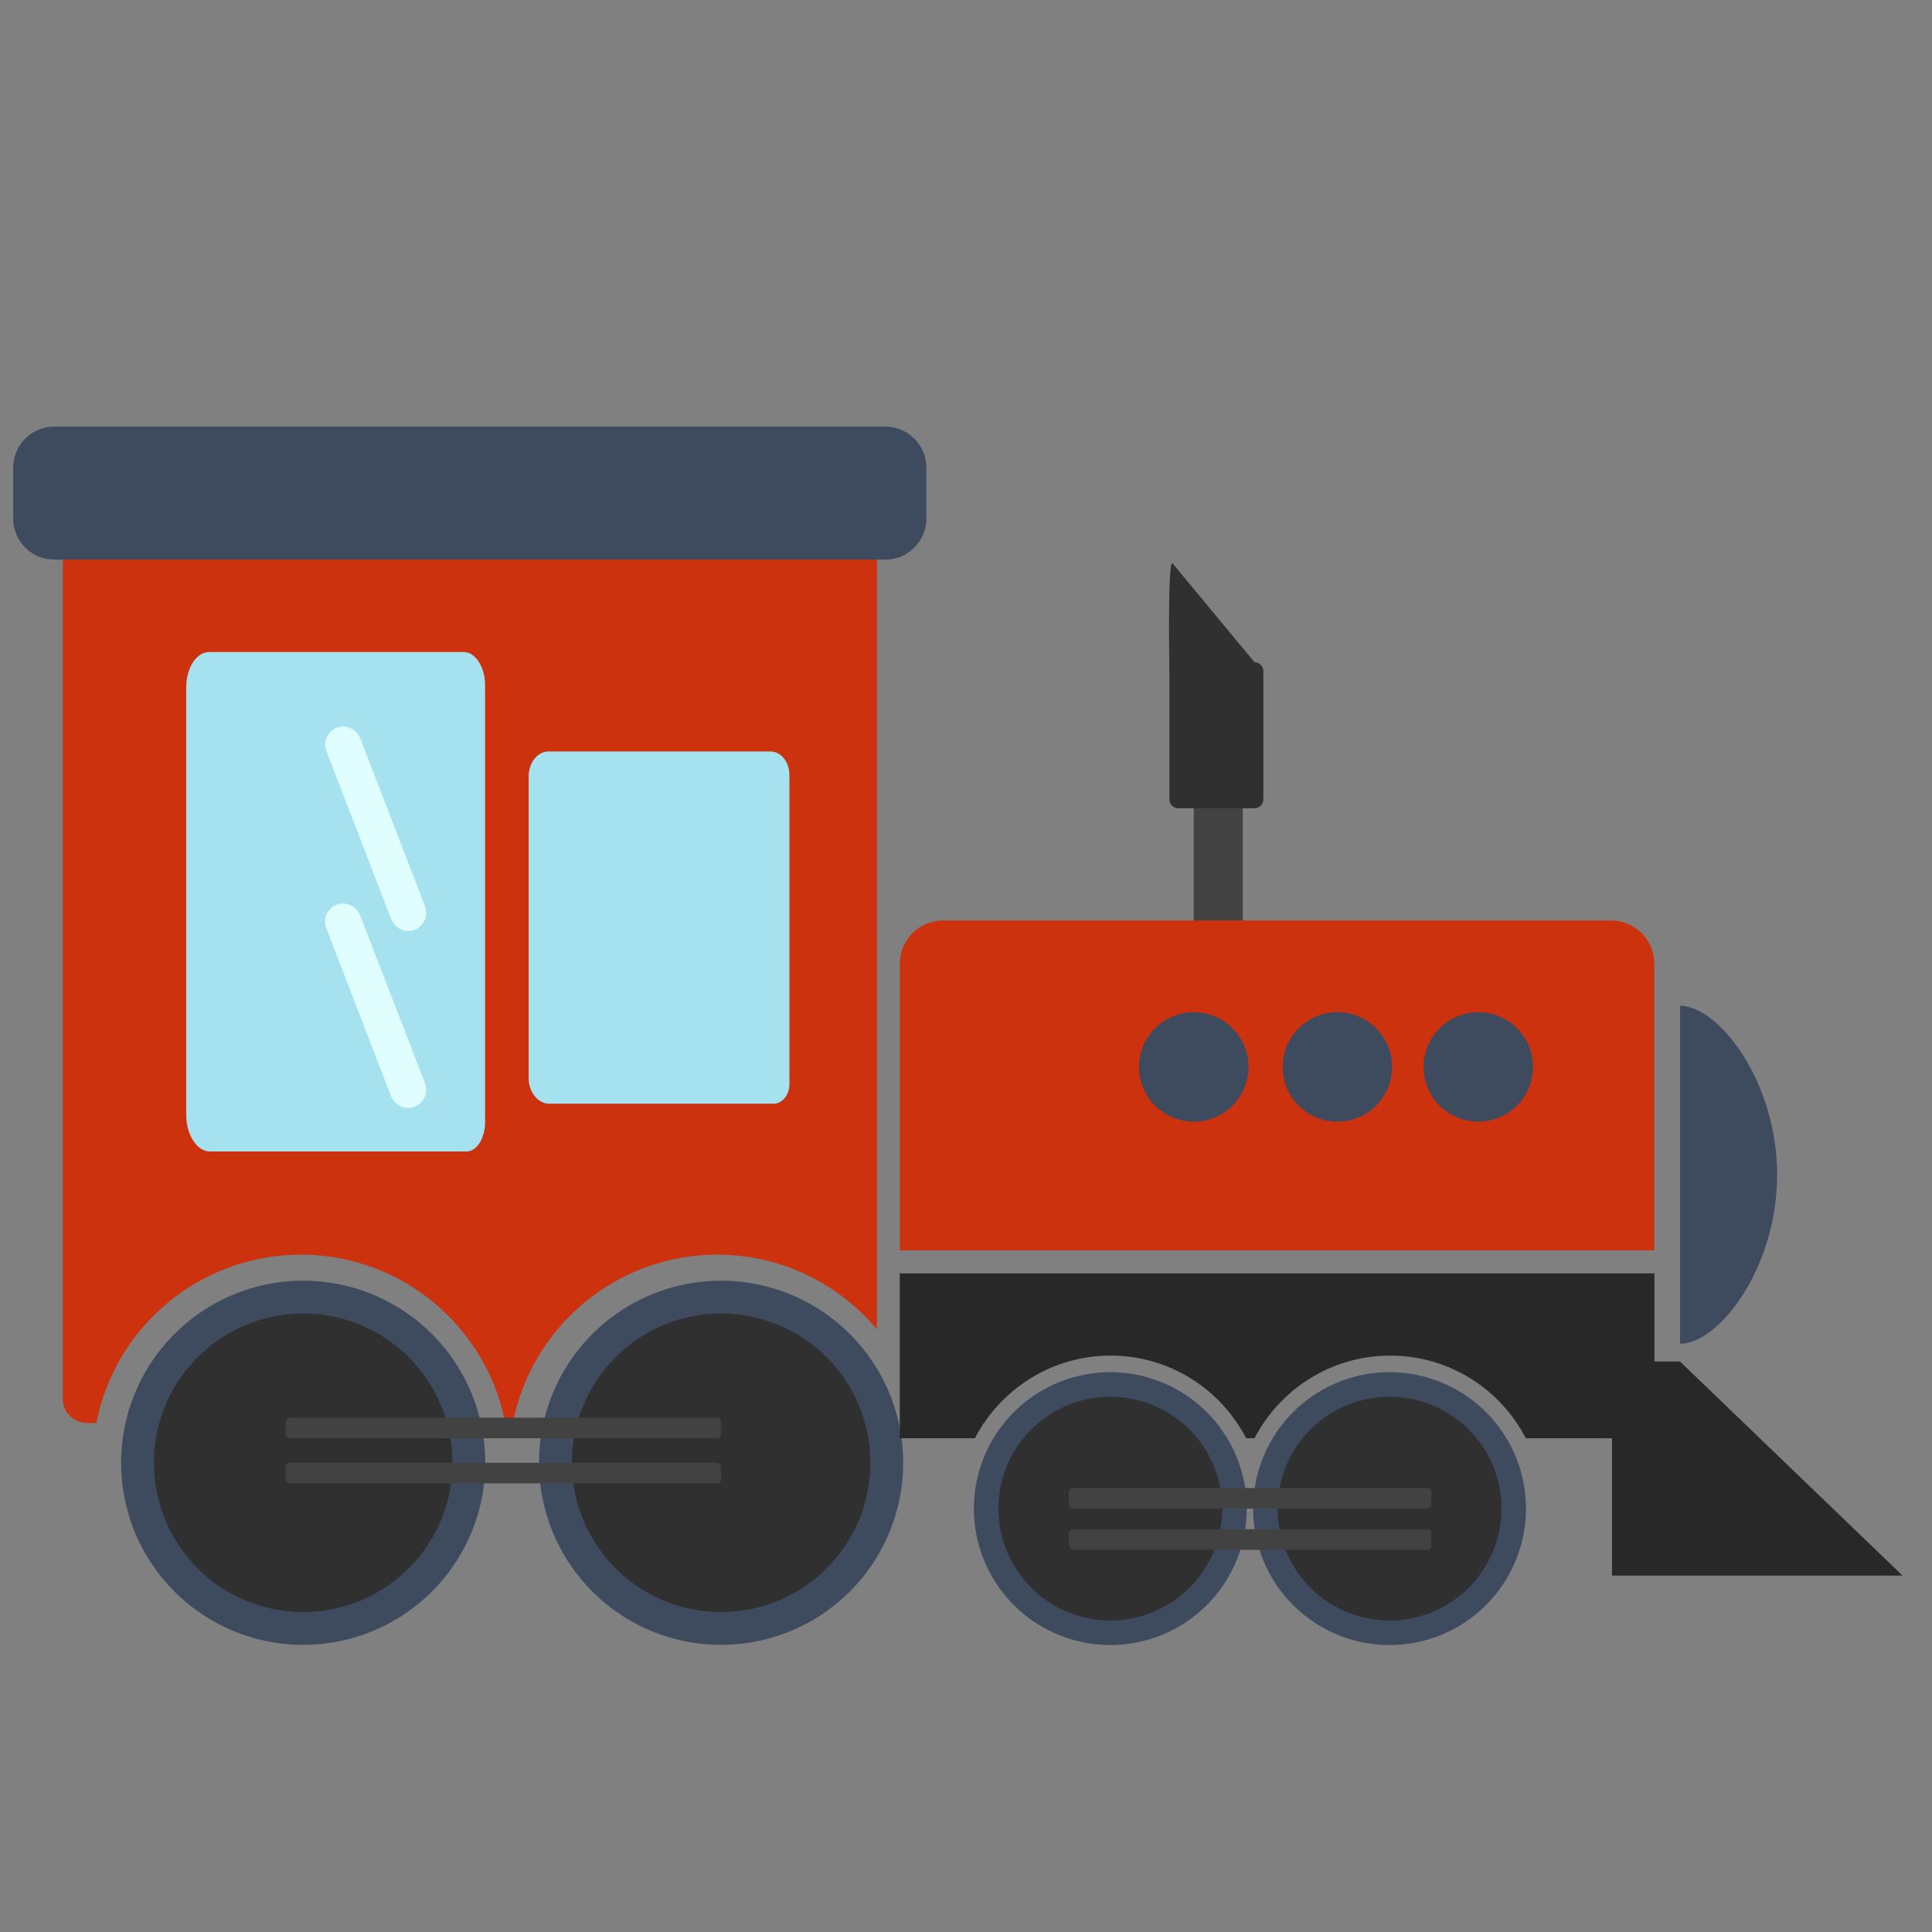 <?xml version="1.0" standalone="no"?><!DOCTYPE svg PUBLIC "-//W3C//DTD SVG 1.1//EN" "http://www.w3.org/Graphics/SVG/1.1/DTD/svg11.dtd"><svg t="1531988010803" class="icon" style="" viewBox="0 0 1024 1024" version="1.1" xmlns="http://www.w3.org/2000/svg" p-id="2743" xmlns:xlink="http://www.w3.org/1999/xlink" width="200" height="200"><rect x="0" y="0" width="1024" height="1024" fill="#808080" stroke="none"/><defs><style type="text/css"></style></defs><path d="M159.5 665c53.7 0 98.5 38.4 108.3 89.3h4c9.9-50.9 54.6-89.3 108.3-89.3 34 0 64.4 15.4 84.7 39.6V293.3c0-6.9-5.7-12.6-12.6-12.6H45.9c-6.9 0-12.6 5.7-12.6 12.6v448.3c0 6.9 5.7 12.6 12.6 12.6h5.2c9.8-50.7 54.6-89.2 108.4-89.2z" fill="#CC320E" p-id="2744"></path><path d="M247.3 610.3H111.2c-6.8 0-12.5-8.8-12.5-19.3V364.3c0-10.3 5.4-18.7 12.1-18.7h135c6.2 0 11.3 8 11.3 17.5V595c-0.1 8.5-4.5 15.3-9.8 15.3zM410 585H291.1c-6 0-10.9-6.2-10.9-13.6v-160c0-7.2 4.7-13.1 10.5-13.1h117.8c5.4 0 9.9 5.6 9.9 12.4v163.7c0.1 5.8-3.8 10.6-8.4 10.6z" fill="#A5E1EF" p-id="2745"></path><path d="M382.2 775.3m-96.5 0a96.5 96.5 0 1 0 193 0 96.5 96.5 0 1 0-193 0Z" fill="#3E4A5E" p-id="2746"></path><path d="M160.7 775.3m-96.5 0a96.5 96.5 0 1 0 193 0 96.5 96.5 0 1 0-193 0Z" fill="#3E4A5E" p-id="2747"></path><path d="M382.2 775.3m-79.1 0a79.1 79.1 0 1 0 158.2 0 79.1 79.1 0 1 0-158.2 0Z" fill="#303030" p-id="2748"></path><path d="M160.7 775.3m-79.1 0a79.1 79.1 0 1 0 158.2 0 79.1 79.1 0 1 0-158.2 0Z" fill="#303030" p-id="2749"></path><path d="M890.5 533.1v179.1c20.6 0 51.4-40.1 51.4-89.5 0-49.6-31-89.6-51.4-89.6z" fill="#3E4A5E" p-id="2750"></path><path d="M632.7 360.9h26v156.5h-26z" fill="#424242" p-id="2751"></path><path d="M624.5 428.4h40.4c2.6 0 4.7-2.1 4.7-4.7v-68c0-2.6-2.1-4.7-4.7-4.7l-43.5-52.5c-2.6 0-1.6 54.6-1.6 57.2v68c0 2.6 2.2 4.7 4.7 4.7z" fill="#303030" p-id="2752"></path><path d="M876.6 662.7H476.9v-152c0-12.5 10.2-22.8 22.8-22.8H854c12.5 0 22.8 10.2 22.8 22.8v152h-0.2z" fill="#CC320E" p-id="2753"></path><path d="M469.3 296.6H28.8c-12.1 0-21.8-9.8-21.8-21.8v-26.9c0-12.1 9.8-21.8 21.8-21.8h440.4c12.1 0 21.8 9.8 21.8 21.8v26.9c0 12-9.7 21.8-21.7 21.8z" fill="#3E4A5E" p-id="2754"></path><path d="M854.4 835.1h154l-118-113.5h-36z" fill="#282828" p-id="2755"></path><path d="M736.5 799.6m-72.3 0a72.3 72.3 0 1 0 144.6 0 72.3 72.3 0 1 0-144.6 0Z" fill="#3E4A5E" p-id="2756"></path><path d="M736.5 799.6m-59.3 0a59.3 59.3 0 1 0 118.6 0 59.3 59.3 0 1 0-118.6 0Z" fill="#303030" p-id="2757"></path><path d="M588.5 799.6m-72.3 0a72.3 72.3 0 1 0 144.6 0 72.3 72.3 0 1 0-144.6 0Z" fill="#3E4A5E" p-id="2758"></path><path d="M588.5 799.6m-59.3 0a59.3 59.3 0 1 0 118.6 0 59.3 59.3 0 1 0-118.6 0Z" fill="#303030" p-id="2759"></path><path d="M568.7 799.6h187.7c1.3 0 2.2-1 2.2-2.2v-6.5c0-1.3-1-2.2-2.2-2.2H568.7c-1.3 0-2.2 1-2.2 2.2v6.5c0 1.1 0.9 2.2 2.2 2.2zM568.7 821.4h187.7c1.3 0 2.2-1 2.2-2.2v-6.5c0-1.3-1-2.2-2.2-2.2H568.7c-1.3 0-2.2 1-2.2 2.2v6.5c0 1.2 0.9 2.2 2.2 2.2zM153.5 762.3H380c1.3 0 2.2-1 2.2-2.2v-6.5c0-1.3-1-2.2-2.2-2.2H153.5c-1.3 0-2.2 1-2.2 2.2v6.5c0 1.2 0.9 2.2 2.2 2.2zM153.5 786.2H380c1.3 0 2.2-1 2.2-2.2v-6.5c0-1.3-1-2.2-2.2-2.2H153.5c-1.3 0-2.2 1-2.2 2.2v6.5c0 1.3 0.9 2.2 2.2 2.2z" fill="#424242" p-id="2760"></path><path d="M219.8 492.8c4.9-1.9 7.3-7.4 5.5-12.4l-34.4-89.2c-1.9-4.9-7.4-7.3-12.4-5.5-4.9 1.9-7.3 7.4-5.5 12.4l34.4 89.2c1.9 4.8 7.5 7.4 12.4 5.5zM219.8 586.6c4.9-1.9 7.3-7.4 5.5-12.4L190.8 485c-1.9-4.9-7.4-7.3-12.4-5.5-4.9 1.9-7.3 7.4-5.5 12.4l34.4 89.2c2 4.8 7.6 7.4 12.5 5.5z" fill="#E1FEFF" p-id="2761"></path><path d="M632.7 565.5m-29 0a29 29 0 1 0 58 0 29 29 0 1 0-58 0Z" fill="#3E4A5E" p-id="2762"></path><path d="M708.8 565.5m-29 0a29 29 0 1 0 58 0 29 29 0 1 0-58 0Z" fill="#3E4A5E" p-id="2763"></path><path d="M783.5 565.5m-29 0a29 29 0 1 0 58 0 29 29 0 1 0-58 0Z" fill="#3E4A5E" p-id="2764"></path><path d="M476.9 674.9v87.4h39.8c13.5-25.9 40.6-43.8 71.9-43.8s58.3 17.7 71.9 43.8h4.4c13.5-25.9 40.6-43.8 71.9-43.8 31.3 0 58.4 17.7 71.9 43.8h68.2v-87.4h-400z" fill="#282828" p-id="2765"></path></svg>